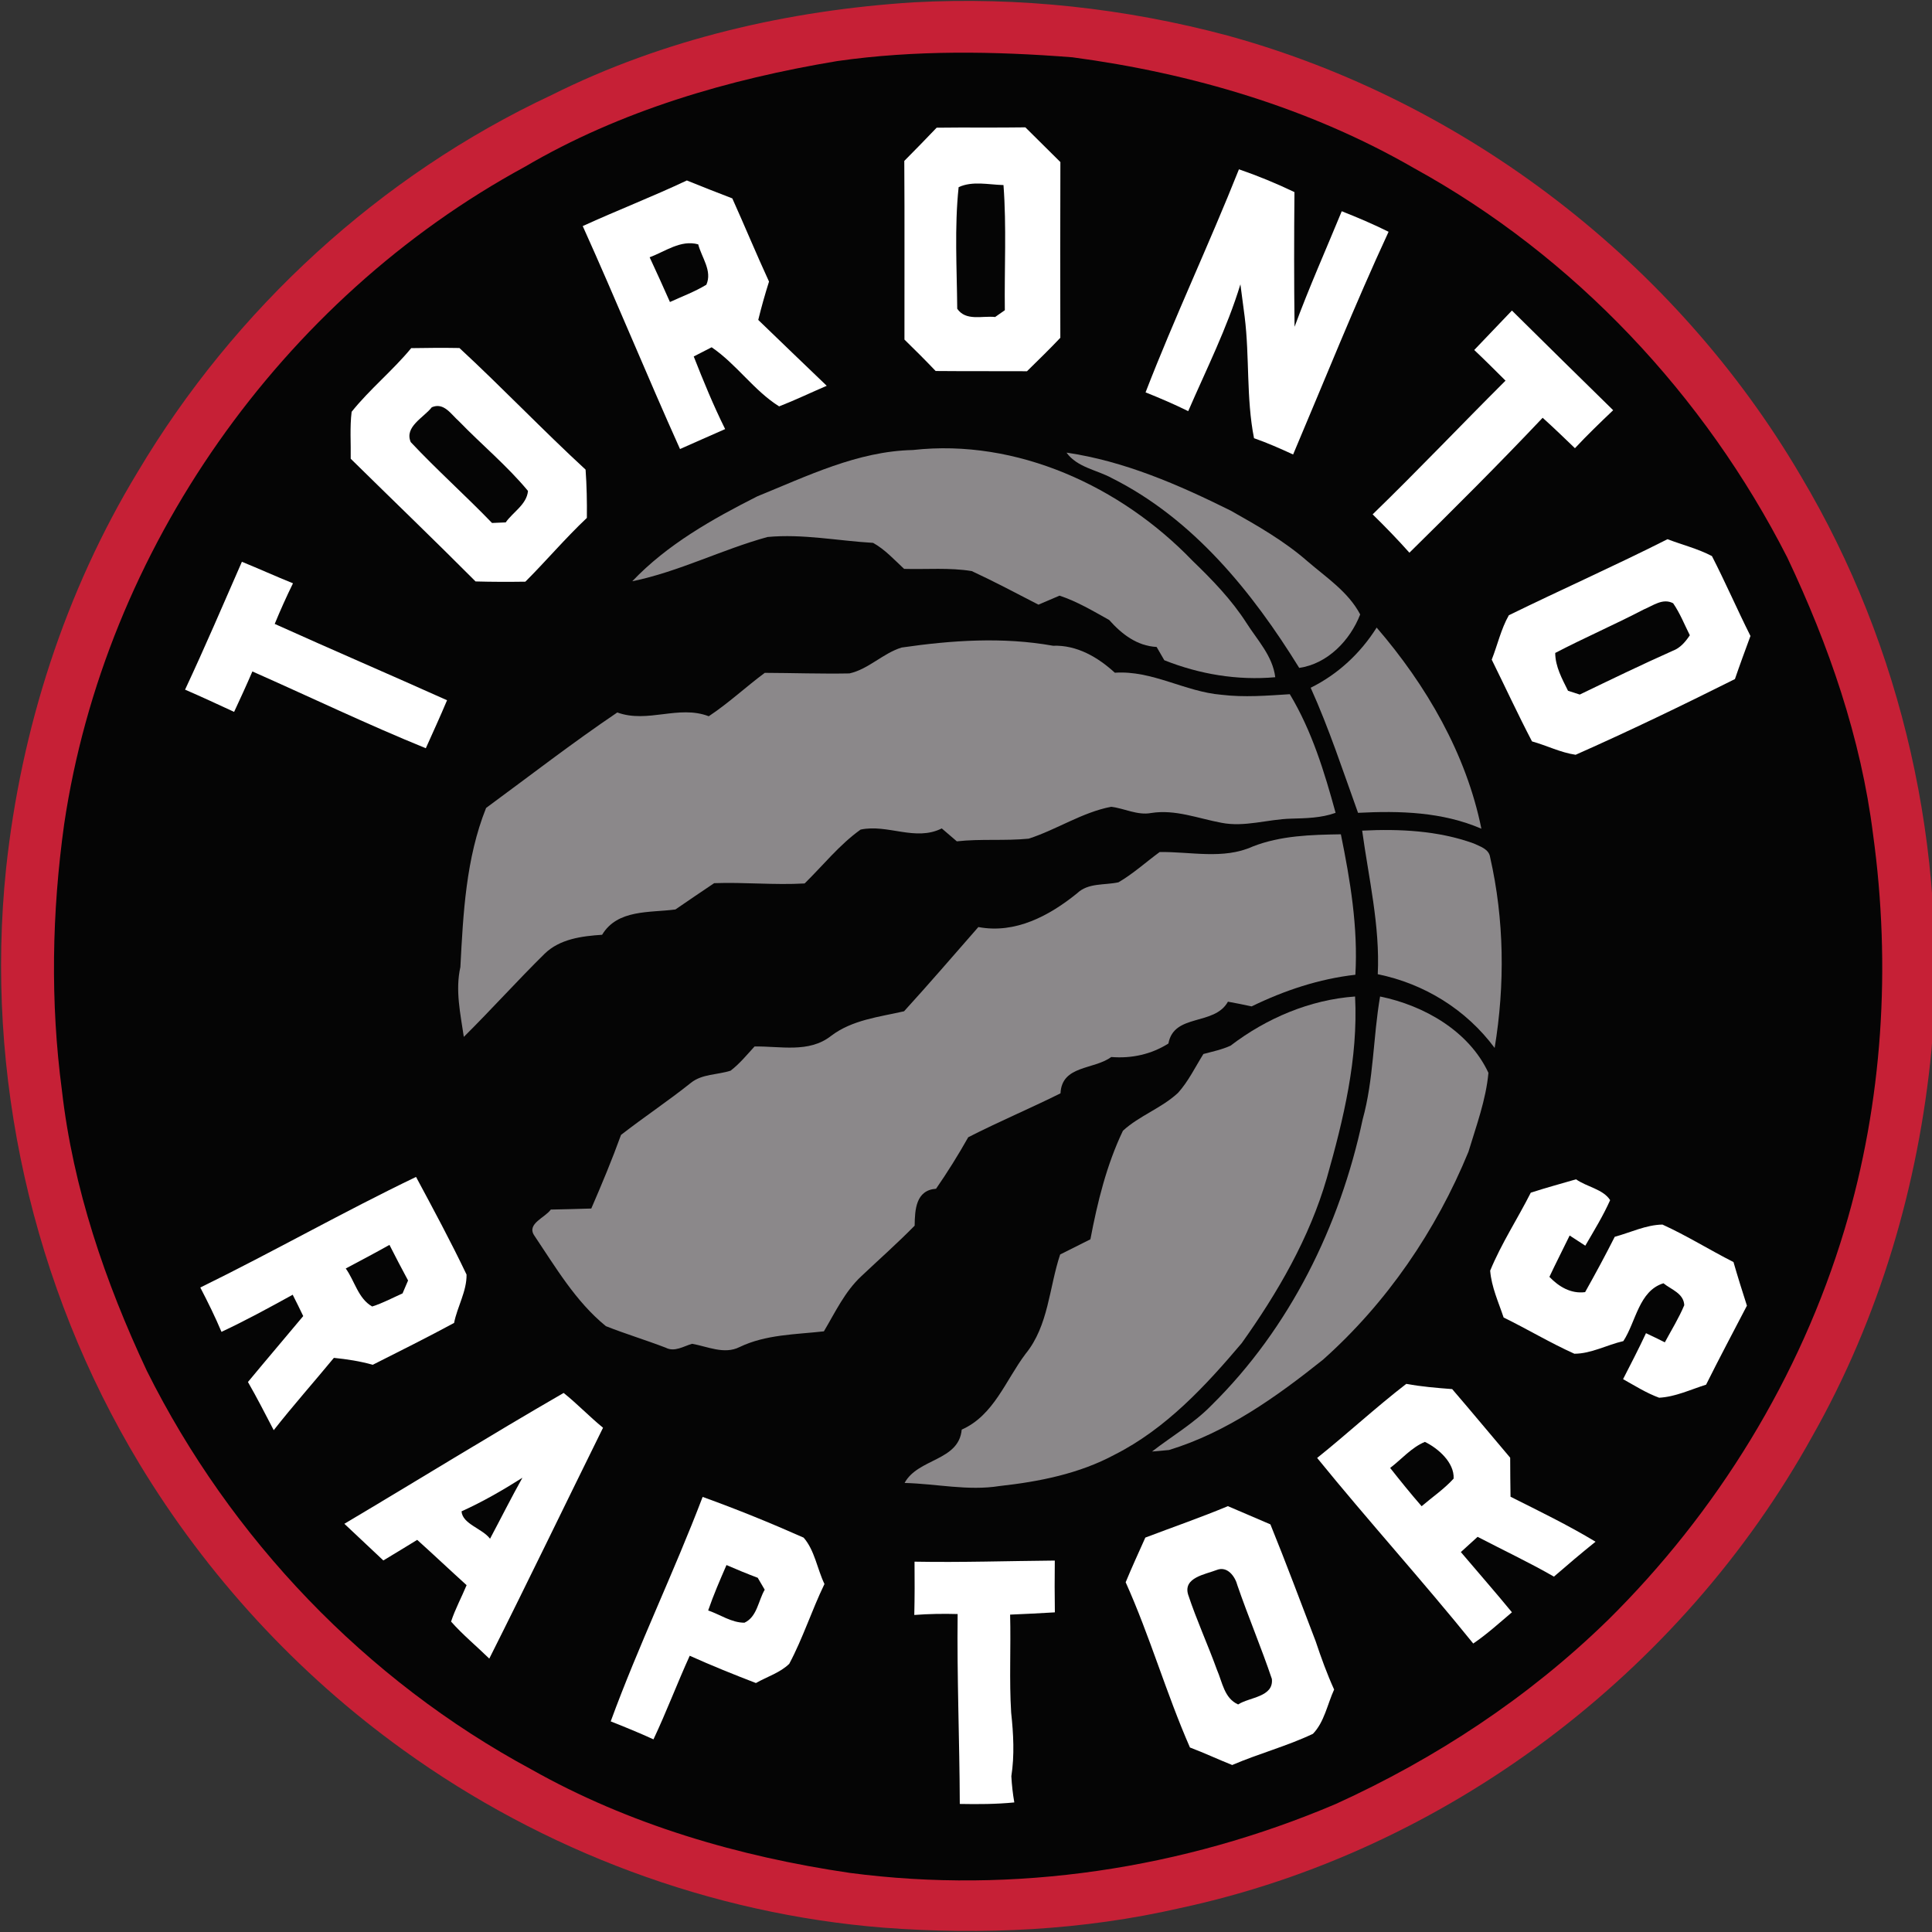 <?xml version="1.0" encoding="utf-8"?>
<!-- Generator: Adobe Illustrator 16.0.4, SVG Export Plug-In . SVG Version: 6.00 Build 0)  -->
<!DOCTYPE svg PUBLIC "-//W3C//DTD SVG 1.1//EN" "http://www.w3.org/Graphics/SVG/1.1/DTD/svg11.dtd">
<svg version="1.1" id="Layer_1" xmlns="http://www.w3.org/2000/svg" xmlns:xlink="http://www.w3.org/1999/xlink" x="0px" y="0px"
	 width="512px" height="512px" viewBox="0 0 512 512" enable-background="new 0 0 512 512" xml:space="preserve">
<rect x="0" y="0" width="512" height="512" fill="#333333" stroke="none"/>
<g>
	<path fill="#C62036" d="M242.128,0.614c27.97-1.51,56.123,1.573,83.167,8.803c63.217,17.361,118.846,60.241,151.964,116.765
		c27.026,45.376,39.088,99.372,34.615,151.949c-3.423,35.817-13.831,71.158-31.608,102.516
		c-34.769,62.817-97.152,109.92-167.461,124.999c-25.732,5.921-52.345,7.2-78.617,5.21c-45.747-3.639-90.213-20.304-127.387-47.134
		c-28.061-20.195-51.945-46.193-69.846-75.78C8.586,340.992-4.072,284.714,1.617,230.118c3.96-36.958,15.587-73.284,34.907-105.108
		c25.625-43.093,64.217-78.542,109.64-99.818C175.938,10.296,209.025,2.727,242.128,0.614L242.128,0.614z"/>
	<path fill="#050505" d="M221.854,16.188c20.644-2.961,41.629-2.622,62.365-1.002c31.594,4.224,62.877,13.413,90.584,29.418
		c42.401,23.327,76.938,60.116,98.849,103.148c10.993,23.204,19.534,47.812,22.728,73.376c4.81,34.892,2.587,70.911-7.557,104.706
		c-11.749,39.148-33.766,74.947-62.829,103.627c-0.03,0.033-0.109,0.093-0.138,0.124c-20.831,20.291-45.396,36.448-71.837,48.476
		c-40.396,17.191-85.248,24.035-128.851,18.27c-29.355-4.314-58.467-12.797-84.4-27.443C96.98,445.297,61.07,407.725,38.898,363.253
		c-11.039-23.527-19.55-48.411-22.495-74.33c-3.099-23.374-2.652-47.181,0.602-70.507c10.792-72.776,57.48-139.121,122.082-174.214
		C164.388,29.339,193.051,20.982,221.854,16.188L221.854,16.188z"/>
	<path fill="#FFFFFF" d="M239.646,42.645c2.882-2.915,5.749-5.828,8.574-8.804c7.832-0.108,15.68,0.031,23.512-0.093
		c3.099,3.053,6.181,6.137,9.281,9.205c-0.044,15.526-0.062,31.039-0.015,46.563c-2.867,3.038-5.86,5.936-8.836,8.865
		c-8.062-0.045-16.142,0.016-24.206-0.061c-2.697-2.838-5.474-5.598-8.266-8.327C239.662,74.222,239.755,58.433,239.646,42.645
		L239.646,42.645z"/>
	<path fill="#FFFFFF" d="M303.586,103.979c7.711-19.921,16.853-39.271,24.747-59.114c5.01,1.727,9.93,3.747,14.71,6.044
		c-0.107,11.902-0.123,23.789,0.03,35.693c3.808-10.346,8.31-20.429,12.504-30.622c4.192,1.665,8.359,3.422,12.411,5.444
		c-9.001,19.426-16.942,39.315-25.301,59.022c-3.409-1.573-6.828-3.084-10.36-4.318c-2.098-10.623-1.142-21.509-2.483-32.225
		c-0.355-2.852-0.74-5.704-1.125-8.558c-3.532,11.61-9.019,22.512-13.829,33.614C311.188,107.125,307.395,105.506,303.586,103.979
		L303.586,103.979z"/>
	<path fill="#FFFFFF" d="M154.429,59.913c9.143-4.177,18.517-7.8,27.597-12.088c3.997,1.62,8.002,3.207,12.043,4.75
		c3.299,7.323,6.367,14.754,9.73,22.048c-1.063,3.362-2.021,6.753-2.854,10.162c6.059,5.827,12.073,11.654,18.147,17.451
		c-4.209,1.806-8.34,3.794-12.611,5.46c-6.662-4.164-11.302-11.194-17.886-15.666c-1.186,0.602-3.562,1.836-4.748,2.437
		c2.558,6.506,5.21,12.983,8.325,19.243c-3.993,1.741-7.972,3.529-11.962,5.287C171.391,99.399,163.263,79.496,154.429,59.913
		L154.429,59.913z"/>
	<path fill="#050505" d="M254.047,49.599c3.699-1.713,7.956-0.647,11.888-0.556c0.833,11.026,0.216,22.11,0.355,33.167
		c-0.648,0.445-1.931,1.356-2.575,1.802c-3.407-0.384-7.727,1.173-10.038-2.188C253.584,71.107,252.921,60.252,254.047,49.599
		L254.047,49.599z"/>
	<path fill="#050505" d="M172.161,68.178c4.161-1.527,8.218-4.702,12.874-3.422c0.896,3.483,3.793,7.029,2.158,10.7
		c-3.051,1.85-6.414,3.099-9.651,4.579C175.783,76.056,173.994,72.11,172.161,68.178L172.161,68.178z"/>
	<path fill="#FFFFFF" d="M390.686,92.754c3.347-3.47,6.645-6.984,9.99-10.454c8.927,8.82,17.854,17.64,26.829,26.412
		c-3.452,3.285-6.878,6.584-10.13,10.069c-2.821-2.714-5.643-5.444-8.559-8.064c-11.501,12.165-23.372,24.006-35.308,35.756
		c-3.129-3.517-6.397-6.878-9.743-10.162c11.962-11.595,23.42-23.683,35.215-35.432C396.237,98.151,393.508,95.407,390.686,92.754
		L390.686,92.754z"/>
	<path fill="#FFFFFF" d="M93.186,109.129c4.812-6.013,10.887-10.917,15.789-16.868c4.257-0.077,8.527-0.109,12.783-0.031
		c11.364,10.515,22.048,21.74,33.427,32.226c0.309,4.255,0.386,8.525,0.339,12.795c-5.705,5.382-10.762,11.365-16.298,16.901
		c-4.409,0.061-8.805,0.061-13.197-0.063c-10.917-10.963-22.079-21.679-33.088-32.518C93.016,117.424,92.679,113.262,93.186,109.129
		L93.186,109.129z"/>
	<path fill="#050505" d="M108.852,117.163c-1.759-4.056,3.454-6.506,5.582-9.236c3.222-1.388,5.119,1.897,7.184,3.7
		c6.029,6.229,12.767,11.795,18.303,18.472c-0.324,3.607-3.979,5.582-5.905,8.341c-1.204,0.046-2.42,0.108-3.624,0.154
		C123.361,131.301,115.775,124.548,108.852,117.163L108.852,117.163z"/>
	<path fill="#8B888A" d="M200.7,131.531c13.259-5.38,26.596-11.964,41.213-12.272c27.599-3.098,55.168,9.667,74.069,29.296
		c5.241,5.057,10.36,10.331,14.308,16.482c2.915,4.595,6.984,8.789,7.665,14.432c-10.056,0.895-20.06-0.787-29.403-4.502
		c-0.509-0.879-1.527-2.637-2.035-3.516c-5.212-0.275-9.251-3.407-12.581-7.155c-4.273-2.374-8.479-4.902-13.154-6.443
		c-1.864,0.8-3.728,1.587-5.581,2.388c-5.872-3.022-11.687-6.12-17.669-8.896c-5.92-0.971-11.965-0.417-17.933-0.585
		c-2.62-2.42-5.072-5.151-8.218-6.893c-9.311-0.538-18.639-2.436-27.983-1.557c-12.119,3.33-23.467,9.19-35.848,11.734
		C176.832,144.282,188.781,137.561,200.7,131.531L200.7,131.531z"/>
	<path fill="#8B888A" d="M282.633,119.952c15.34,2.236,29.743,8.527,43.525,15.374c7.094,3.993,14.232,8.063,20.383,13.46
		c4.982,4.285,10.778,8.079,13.924,14.046c-2.665,6.86-8.618,13.075-16.158,14.169c-12.442-20.137-28.075-39.471-49.616-50.279
		C290.651,124.501,285.501,123.899,282.633,119.952L282.633,119.952z"/>
	<path fill="#FFFFFF" d="M399.858,163.048c13.955-6.832,28.17-13.136,42.049-20.153c3.913,1.497,8.049,2.514,11.776,4.472
		c3.577,6.97,6.694,14.17,10.207,21.17c-1.401,3.809-2.806,7.601-4.115,11.424c-13.938,6.971-27.968,13.754-42.215,20.061
		c-4.012-0.586-7.681-2.465-11.564-3.546c-3.731-7.14-7.108-14.448-10.67-21.662C396.868,170.911,397.778,166.717,399.858,163.048
		L399.858,163.048z"/>
	<path fill="#FFFFFF" d="M64.106,148.877c4.533,1.85,8.991,3.871,13.538,5.705c-1.726,3.532-3.346,7.125-4.841,10.762
		c15.187,6.846,30.481,13.414,45.67,20.229c-1.788,4.271-3.732,8.479-5.628,12.72c-15.527-6.323-30.635-13.568-45.961-20.352
		c-1.542,3.591-3.177,7.155-4.842,10.715c-4.316-1.988-8.635-4.009-12.998-5.89C54.286,171.574,59.142,160.195,64.106,148.877
		L64.106,148.877z"/>
	<path fill="#050505" d="M435.602,161.521c2.45-1.001,5.071-3.099,7.8-1.65c1.819,2.638,2.989,5.629,4.423,8.482
		c-1.154,1.71-2.512,3.359-4.5,4.099c-8.31,3.702-16.481,7.663-24.671,11.611c-0.785-0.262-2.326-0.757-3.114-1.002
		c-1.573-3.176-3.363-6.382-3.392-10.021C419.872,169.014,427.872,165.545,435.602,161.521L435.602,161.521z"/>
	<path fill="#8B888A" d="M364.828,166.315c13.139,15.25,23.746,33.443,27.753,53.302c-10.331-4.471-21.616-4.779-32.688-4.209
		c-4.007-11.116-7.678-22.357-12.55-33.148C354.559,178.697,360.543,173.116,364.828,166.315L364.828,166.315z"/>
	<path fill="#8B888A" d="M238.937,171.604c13.276-1.927,26.828-2.853,40.104-0.478c6.337-0.23,11.888,3.021,16.406,7.154
		c9.912-0.678,18.563,5.043,28.263,5.843c6.013,0.726,12.086,0.232,18.1-0.154c5.829,9.668,9.175,20.599,12.135,31.439
		c-3.792,1.373-7.833,1.434-11.793,1.543c-6.186,0.153-12.291,2.312-18.473,1.093c-6.153-1.141-12.23-3.607-18.61-2.59
		c-3.655,0.678-7.046-1.218-10.606-1.649c-7.74,1.495-14.418,6.058-21.851,8.449c-6.32,0.631-12.718,0-19.042,0.709
		c-1.34-1.141-2.667-2.281-3.993-3.423c-7,3.516-14.278-1.218-21.508,0.309c-5.599,3.994-9.946,9.482-14.834,14.277
		c-8.001,0.463-15.987-0.37-23.976-0.077c-3.421,2.329-6.877,4.611-10.267,6.97c-6.831,0.909-15.326-0.094-19.428,6.707
		c-5.35,0.354-11.195,1.094-15.233,5.025c-7.293,7.187-14.139,14.817-21.417,22.036c-0.894-6.122-2.297-12.32-0.91-18.504
		c0.742-14.184,1.466-28.817,6.816-42.168c11.547-8.482,22.88-17.269,34.768-25.302c8.064,2.944,16.235-2.067,24.239,1.002
		c5.225-3.454,9.82-7.771,14.847-11.502c7.478,0.031,14.958,0.292,22.434,0.154C230.18,177.34,233.973,173.131,238.937,171.604
		L238.937,171.604z"/>
	<path fill="#8B888A" d="M360.988,220.126c9.899-0.494,20.093-0.015,29.512,3.377c1.681,0.801,4.104,1.48,4.396,3.668
		c3.763,16.544,3.961,33.811,1.201,50.543c-7.522-10.148-18.625-17.022-30.975-19.537
		C365.737,245.335,362.716,232.754,360.988,220.126L360.988,220.126z"/>
	<path fill="#8B888A" d="M331.941,224.351c7.433-2.929,15.525-3.129,23.403-3.254c2.499,12.257,4.566,24.654,3.843,37.222
		c-9.64,1.093-18.813,4.161-27.494,8.386c-2.097-0.449-4.194-0.878-6.273-1.249c-3.593,6.476-14.325,3.038-15.775,11.086
		c-4.562,2.883-9.789,4.01-15.154,3.575c-4.595,3.41-13.09,2.13-13.446,9.626c-8.078,4.024-16.403,7.522-24.451,11.638
		c-2.639,4.672-5.475,9.236-8.529,13.646c-5.365,0.385-5.614,5.551-5.673,9.789c-4.549,4.628-9.405,8.928-14.124,13.384
		c-4.378,4.071-6.921,9.562-9.929,14.619c-7.525,0.845-15.403,0.814-22.373,4.176c-4.039,2.021-8.462-0.155-12.55-0.879
		c-2.281,0.649-4.625,2.265-7,1.034c-5.242-2.019-10.638-3.64-15.849-5.705c-8.034-6.537-13.354-15.667-19.058-24.146
		c-1.896-3.038,2.975-4.625,4.457-6.753c3.576-0.062,7.154-0.17,10.73-0.276c2.791-6.43,5.49-12.908,7.879-19.507
		c6.074-4.732,12.503-8.987,18.516-13.797c2.978-2.392,7.031-2.1,10.518-3.224c2.405-1.835,4.316-4.196,6.352-6.413
		c6.814-0.126,14.414,1.805,20.259-2.792c5.644-4.286,12.705-5.011,19.366-6.54c6.675-7.323,13.152-14.86,19.688-22.322
		c9.792,1.849,18.797-2.977,26.166-8.942c2.979-2.838,7.246-2.099,10.964-2.915c3.901-2.267,7.276-5.351,10.915-8.019
		C315.506,225.662,324.168,227.852,331.941,224.351L331.941,224.351z"/>
	<path fill="#8B888A" d="M326.114,277.112c9.466-7.244,21.03-12.181,32.995-13.028c0.846,16.375-3.055,32.518-7.494,48.137
		c-4.609,15.882-13.013,30.358-22.559,43.742c-9.649,11.408-20.149,22.712-33.673,29.544c-9.39,5.055-19.997,7.149-30.497,8.307
		c-8.373,1.342-16.777-0.616-25.162-0.815c3.544-6.555,14.383-5.783,15.141-14.138c8.541-3.779,11.655-13.122,16.944-20.108
		c6.089-7.476,6.199-17.499,9.142-26.303c2.669-1.342,5.351-2.668,8.018-4.023c1.866-9.839,4.287-19.72,8.619-28.771
		c4.378-4.011,10.253-5.98,14.603-10.038c2.759-3.066,4.55-6.828,6.722-10.296C321.334,278.672,323.815,278.164,326.114,277.112
		L326.114,277.112z"/>
	<path fill="#8B888A" d="M365.737,264.084c11.628,2.373,23.545,9.145,28.711,20.228c-0.647,7.172-3.224,14.048-5.289,20.91
		c-8.571,20.905-21.648,40.056-38.562,55.119c-12.35,9.853-25.533,19.274-40.812,23.93c-1.126,0.109-3.361,0.31-4.488,0.401
		c5.276-4.087,11.117-7.479,15.789-12.288c20.692-20.397,34.013-47.443,40.027-75.705
		C364.059,286.026,363.873,274.907,365.737,264.084L365.737,264.084z"/>
	<path fill="#FFFFFF" d="M53.083,341.208c19.228-9.423,37.853-20.03,57.172-29.312c4.594,8.56,9.205,17.115,13.384,25.874
		c0.077,4.423-2.453,8.509-3.302,12.826c-7.106,3.839-14.338,7.448-21.553,11.086c-3.377-0.956-6.832-1.479-10.3-1.834
		c-5.289,6.413-10.808,12.627-15.942,19.164c-2.237-4.286-4.427-8.586-6.832-12.766c4.841-5.858,9.792-11.643,14.648-17.47
		c-0.91-1.896-1.835-3.791-2.792-5.657c-6.213,3.423-12.441,6.829-18.871,9.837C57.016,348.964,55.086,345.062,53.083,341.208
		L53.083,341.208z"/>
	<path fill="#FFFFFF" d="M405.671,316.075c3.965-1.292,7.988-2.375,11.996-3.546c2.822,2.005,7.186,2.606,9.035,5.519
		c-1.864,4.195-4.286,8.11-6.581,12.074c-1.034-0.678-3.101-2.02-4.149-2.699c-1.771,3.655-3.64,7.278-5.365,10.963
		c2.512,2.606,5.703,4.533,9.465,4.041c2.714-4.843,5.352-9.715,7.85-14.665c4.179-1.126,8.25-3.159,12.643-3.238
		c6.461,2.933,12.488,6.724,18.825,9.93c1.112,3.872,2.331,7.727,3.562,11.563c-3.622,6.97-7.321,13.91-10.824,20.94
		c-4.101,1.279-8.106,3.223-12.44,3.454c-3.377-1.237-6.43-3.179-9.56-4.92c2.066-4.041,4.164-8.064,6.076-12.183
		c1.649,0.771,3.328,1.59,4.995,2.423c1.741-3.251,3.715-6.413,5.148-9.838c-0.138-3.146-3.468-4.148-5.52-5.812
		c-6.523,2.021-7.278,10.223-10.623,15.326c-4.336,0.986-8.527,3.345-12.981,3.345c-6.415-2.882-12.444-6.519-18.75-9.603
		c-1.356-4.073-3.221-8.082-3.562-12.413C397.868,329.552,402.173,322.999,405.671,316.075L405.671,316.075z"/>
	<path fill="#050505" d="M91.629,336.166c3.871-2.067,7.757-4.103,11.58-6.259c1.589,3.173,3.268,6.306,4.934,9.435
		c-0.355,0.862-1.095,2.559-1.463,3.422c-2.669,1.188-5.259,2.592-8.049,3.469C94.914,344.139,94.004,339.451,91.629,336.166
		L91.629,336.166z"/>
	<path fill="#FFFFFF" d="M349.056,386.37c8.001-6.403,15.51-13.371,23.621-19.63c4.009,0.74,8.097,1.077,12.165,1.386
		c5.18,6.017,10.237,12.137,15.372,18.182c0.014,3.437,0.03,6.89,0.092,10.344c7.586,3.809,15.251,7.527,22.528,11.919
		c-3.747,3.008-7.402,6.106-11.026,9.252c-6.596-3.794-13.491-7.031-20.229-10.547c-1.496,1.34-2.974,2.682-4.44,4.038
		c4.503,5.32,9.112,10.563,13.538,15.96c-3.36,2.836-6.613,5.812-10.254,8.277C376.964,418.886,362.56,402.987,349.056,386.37
		L349.056,386.37z"/>
	<path fill="#FFFFFF" d="M91.26,403.819c19.395-11.5,38.591-23.403,58.112-34.675c3.622,2.899,6.828,6.275,10.438,9.221
		c-10.069,20.384-19.937,40.877-30.144,61.181c-3.361-3.283-7.013-6.291-10.129-9.807c1.094-3.33,2.776-6.428,4.117-9.652
		c-4.394-3.977-8.697-8.048-13.091-12.008c-2.975,1.83-5.965,3.653-8.973,5.458C98.136,410.295,94.714,407.044,91.26,403.819
		L91.26,403.819z"/>
	<path fill="#050505" d="M368.406,389.02c3.037-2.312,5.628-5.413,9.205-6.906c3.501,1.695,7.833,5.472,7.616,9.729
		c-2.513,2.774-5.646,4.901-8.481,7.322C373.865,395.866,371.119,392.458,368.406,389.02L368.406,389.02z"/>
	<path fill="#050505" d="M122.312,400.521c5.595-2.528,10.932-5.61,16.128-8.896c-2.977,5.317-5.706,10.775-8.574,16.156
		C127.832,405.069,122.56,403.898,122.312,400.521L122.312,400.521z"/>
	<path fill="#FFFFFF" d="M186.205,396.699c9.037,3.251,17.979,6.893,26.767,10.793c2.93,3.36,3.592,8.279,5.519,12.286
		c-3.359,6.94-5.704,14.34-9.326,21.139c-2.437,2.391-5.907,3.425-8.836,5.105c-5.905-2.268-11.78-4.641-17.545-7.232
		c-3.331,7.325-6.168,14.882-9.607,22.157c-3.729-1.711-7.522-3.252-11.332-4.765C169.215,436.045,178.575,416.727,186.205,396.699
		L186.205,396.699z"/>
	<path fill="#FFFFFF" d="M325.402,399.148c3.748,1.621,7.525,3.194,11.271,4.828c4.164,10.253,8.018,20.612,11.979,30.946
		c1.453,4.345,3.009,8.663,4.905,12.823c-1.79,3.902-2.59,8.606-5.613,11.734c-6.893,3.273-14.369,5.243-21.399,8.266
		c-3.762-1.496-7.416-3.219-11.195-4.642c-6.291-14.354-10.607-29.496-17.036-43.788c1.649-3.993,3.453-7.906,5.212-11.84
		C310.819,404.7,318.203,402.157,325.402,399.148L325.402,399.148z"/>
	<path fill="#FFFFFF" d="M242.361,413.859c12.395,0.229,24.775-0.186,37.171-0.293c-0.062,4.579-0.045,9.143,0.018,13.724
		c-3.948,0.26-7.91,0.416-11.859,0.601c0.233,8.664-0.259,17.346,0.279,25.995c0.603,5.595,0.91,11.254,0.047,16.836
		c0.123,2.327,0.386,4.64,0.785,6.94c-4.811,0.474-9.638,0.492-14.446,0.399c-0.062-16.776-0.771-33.534-0.571-50.325
		c-3.839-0.109-7.68-0.046-11.487,0.246C242.406,423.279,242.406,418.561,242.361,413.859L242.361,413.859z"/>
	<path fill="#050505" d="M187.67,426.794c1.405-4.103,3.131-8.062,4.857-12.039c2.729,1.187,5.49,2.327,8.279,3.373
		c0.462,0.789,1.387,2.36,1.851,3.163c-1.712,2.912-2.004,7.184-5.365,8.742C193.854,430.047,190.847,427.86,187.67,426.794
		L187.67,426.794z"/>
	<path fill="#050505" d="M314.872,422.603c-1.386-4.534,4.506-5.351,7.556-6.539c2.838-1.141,4.902,1.712,5.52,4.133
		c2.868,8.309,6.309,16.419,9.112,24.744c0.494,4.828-5.937,4.796-8.941,6.756c-3.701-1.65-4.164-5.877-5.612-9.174
		C320.086,435.831,317.108,429.354,314.872,422.603L314.872,422.603z"/>
	<path fill="#8B888A" d="M425.856,429.586c0.028-0.031,0.107-0.091,0.138-0.124C425.964,429.495,425.885,429.555,425.856,429.586
		L425.856,429.586z"/>
</g>
</svg>
